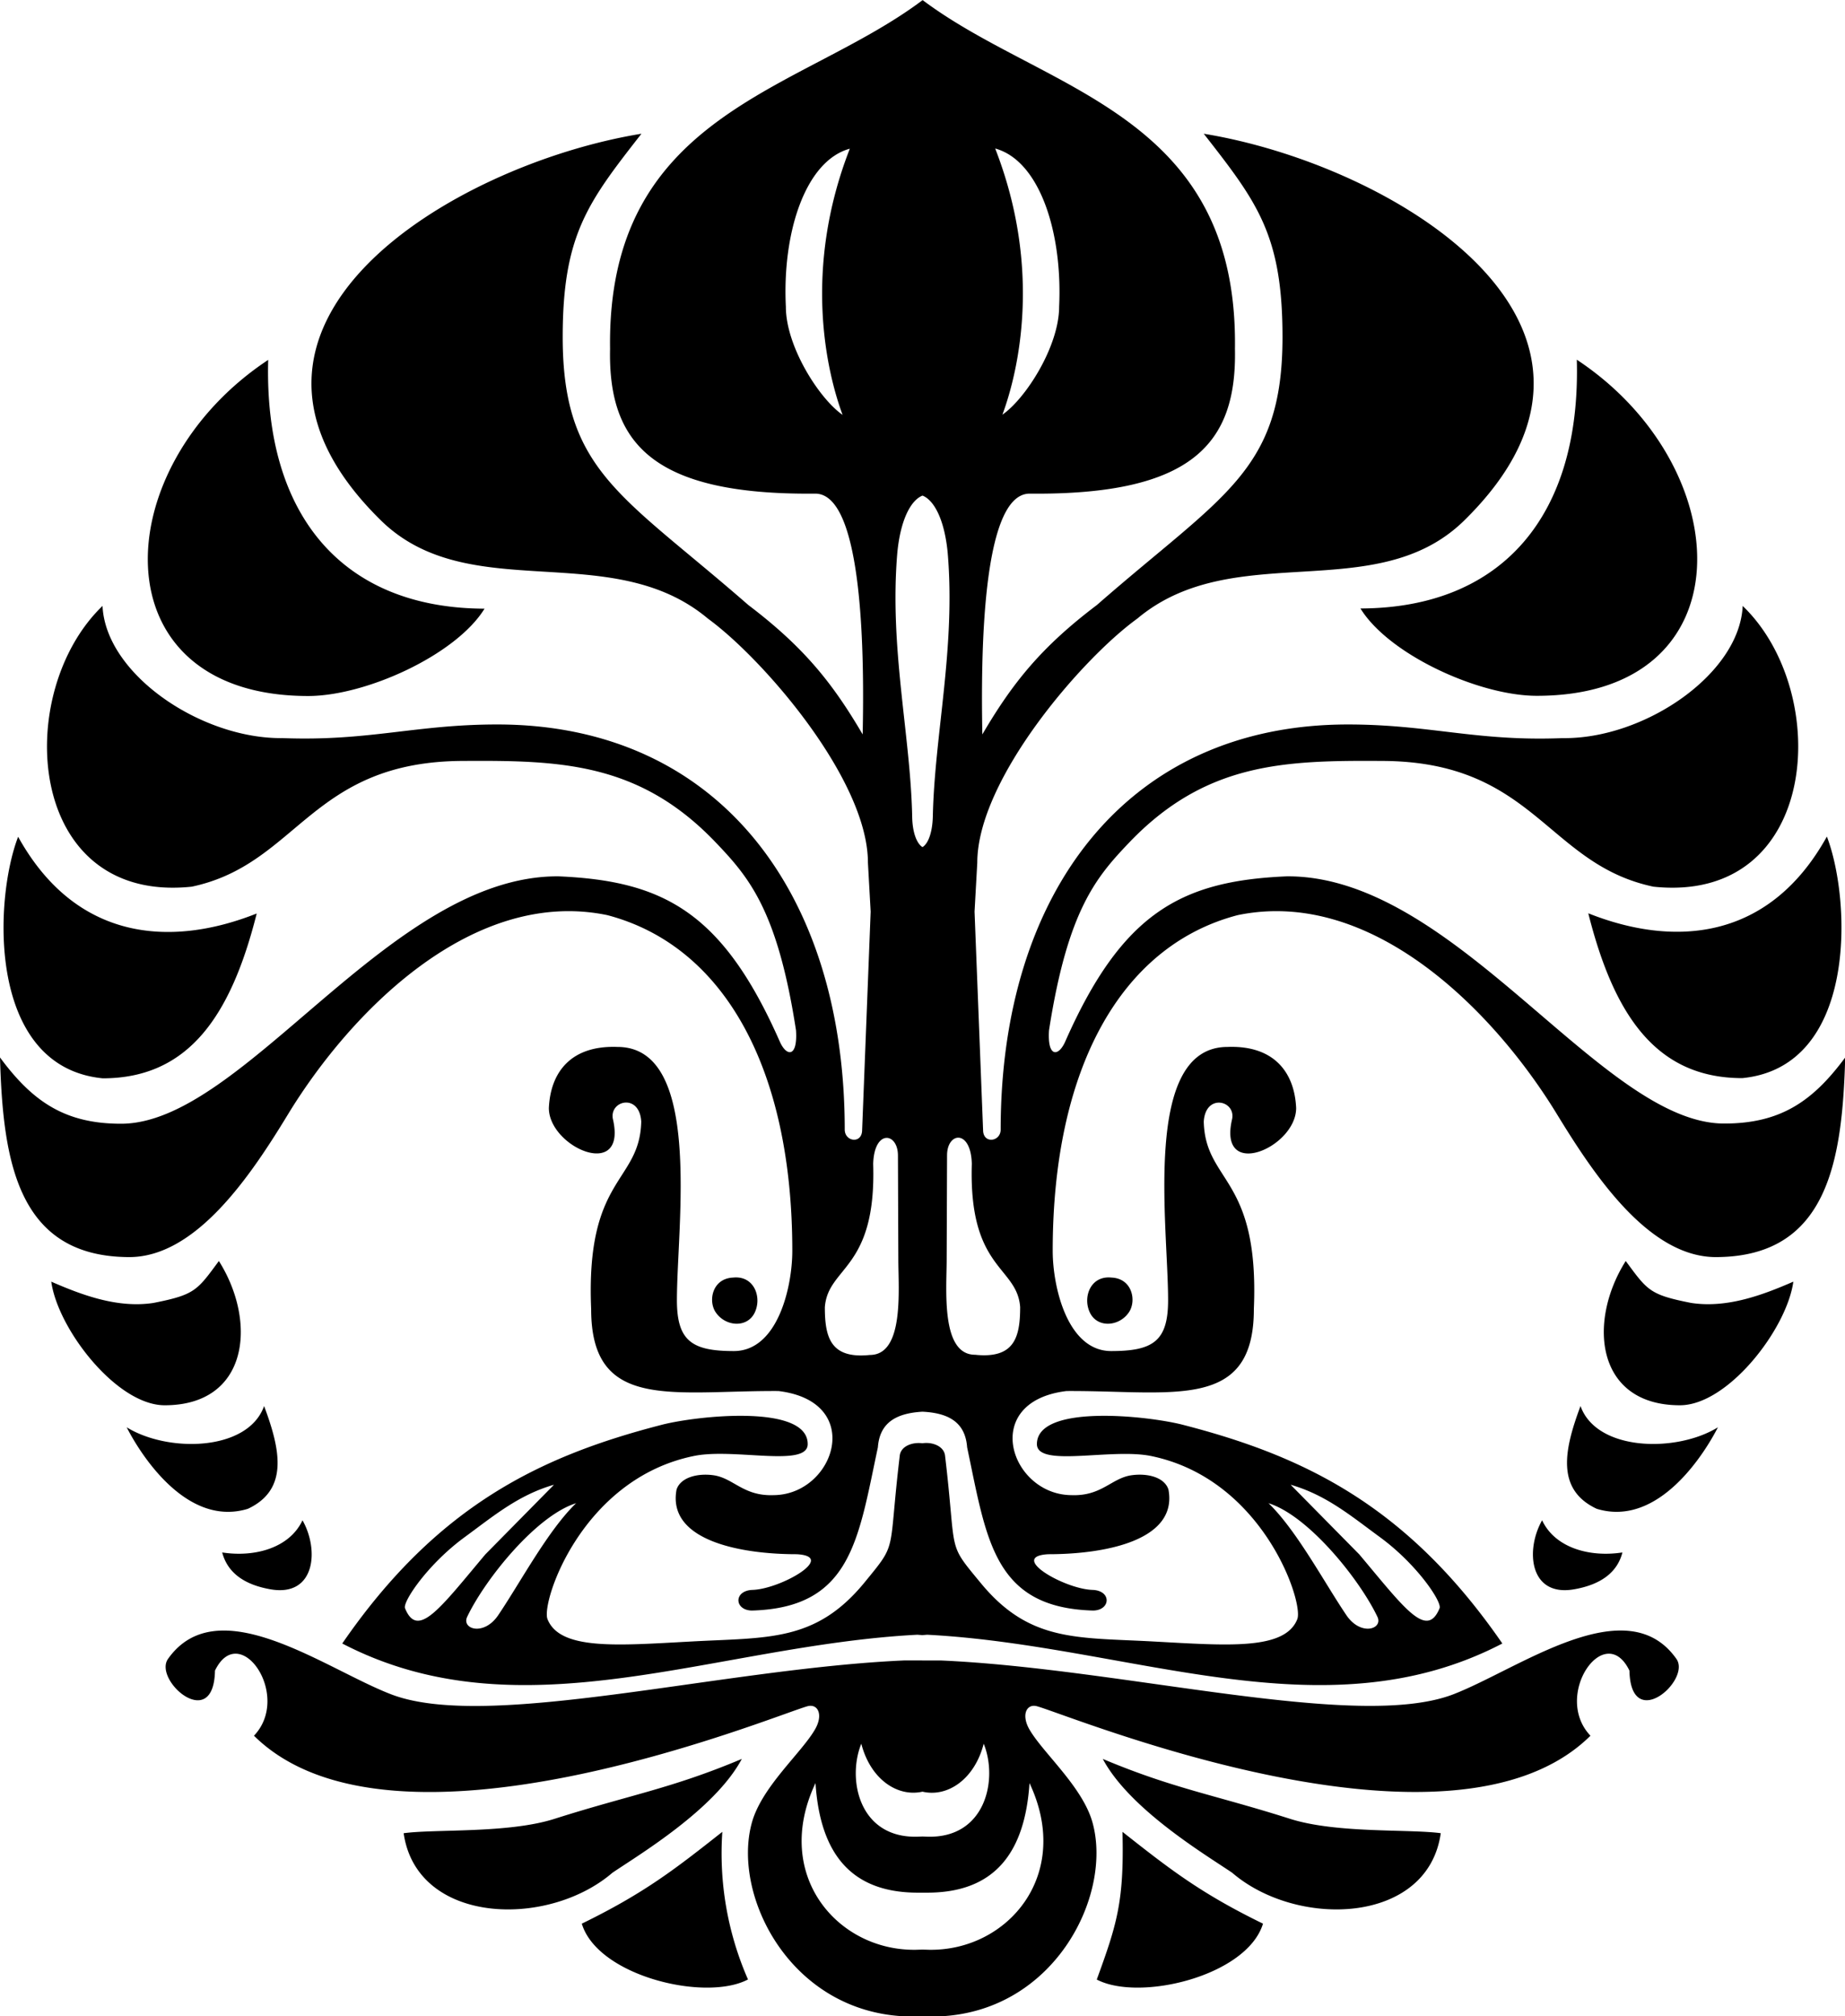 <svg xmlns="http://www.w3.org/2000/svg" width="35.777" height="39.088" viewBox="0 0 9.466 10.342" xmlns:v="https://vecta.io/nano"><path d="M4.733 10l.033.001c.402.007.739-.383.516-.855-.024.365-.185.562-.525.562-.008 0-.016 0-.024 0h-.024c-.34 0-.501-.197-.525-.562-.223.472.114.862.516.855L4.733 10zm0-.58l.026.001c.299.008.362-.295.288-.477-.047.183-.186.276-.314.246-.129.029-.267-.064-.314-.246-.074.183-.011.485.288.477l.026-.001zm0-.903h.093c.941.041 2.139.364 2.632.173.339-.132.888-.543 1.143-.181.077.109-.234.382-.241.06-.126-.26-.396.128-.2.334-.713.706-2.654-.099-2.839-.151-.053-.015-.082.042-.041.116.068.121.276.297.326.483.102.375-.2.976-.801.992a.87.87 0 0 1-.074-.001l-.073.001c-.601-.017-.903-.618-.801-.992.05-.186.258-.362.326-.483.042-.075.012-.131-.041-.116-.185.053-2.125.857-2.839.151.196-.206-.074-.594-.2-.334-.006.322-.318.05-.241-.06.256-.362.804.05 1.143.181.494.192 1.692-.131 2.632-.173h.093zm0-1.114c-.053-.007-.113.015-.117.066-.061.512-.007.436-.183.651-.251.304-.496.278-.891.3-.373.02-.669.046-.733-.115-.034-.085.175-.72.752-.837.205-.042.584.061.583-.061 0-.207-.569-.145-.748-.099-.625.161-1.154.416-1.64 1.122.921.479 1.91.009 2.951-.045l.025.002.025-.002c1.041.054 2.031.524 2.951.045-.487-.706-1.015-.961-1.64-1.122-.179-.046-.747-.108-.748.099 0 .122.379.02.584.061.577.117.786.752.752.837-.063.161-.36.135-.733.115-.395-.022-.64.005-.891-.3-.177-.214-.122-.139-.183-.651-.004-.051-.065-.074-.117-.066zm0-3.058c-.027-.016-.052-.07-.053-.159-.009-.419-.118-.865-.076-1.353.017-.172.071-.268.129-.291.058.023.112.119.129.291.042.488-.067.934-.076 1.353-.002.089-.026.143-.053.159zm0-4.344c-.627.471-1.62.574-1.603 1.788-.01.481.214.751 1.052.743.251-.002.252.858.244 1.235-.157-.268-.305-.45-.587-.664-.646-.564-.952-.684-.952-1.374 0-.524.129-.691.404-1.043-.966.157-2.357.986-1.334 1.986.453.44 1.179.085 1.675.501.283.206.821.826.821 1.252l.014.251-.044 1.126c-.005.066-.088.053-.089-.007 0-1.216-.649-2.079-1.783-2.079-.419 0-.659.087-1.101.07-.417.005-.908-.327-.924-.678-.464.446-.395 1.53.458 1.44.548-.116.609-.645 1.398-.645.496-.003.899.009 1.289.417.171.179.318.348.413.965.009.141-.049.135-.083.058-.293-.664-.597-.825-1.136-.848C1.998 4.49 1.251 5.764.621 5.764.333 5.764.167 5.65 0 5.424c.015.528.088 1.019.657 1.024.349.005.633-.424.821-.733.327-.536.953-1.163 1.638-1.021.601.158.949.79.949 1.722 0 .186-.075.514-.3.514-.215 0-.292-.052-.292-.261 0-.386.134-1.299-.305-1.299-.24-.009-.344.131-.352.314.001.202.401.374.329.058-.022-.097.136-.137.145.011-.008.316-.286.28-.257.962 0 .525.416.417.961.42.447.054.289.532-.025.534-.155.006-.205-.087-.308-.102-.086-.012-.171.013-.19.074-.048.259.323.331.616.331.21.011-.081.178-.225.183-.099.003-.095.104-.005.106.512-.014.546-.365.647-.837.009-.122.087-.175.229-.183.142.007.22.06.229.183.1.472.135.823.647.837.09-.002.095-.103-.005-.106-.144-.005-.434-.172-.225-.183.294 0 .664-.072.616-.331-.019-.062-.104-.086-.19-.074-.103.015-.153.108-.308.102-.314-.002-.472-.48-.025-.534.545-.003.961.105.961-.42.029-.682-.249-.646-.257-.962.009-.147.167-.108.145-.011-.073.316.328.145.329-.058-.008-.183-.113-.323-.352-.314-.439 0-.305.913-.305 1.299 0 .21-.077.261-.292.261-.224 0-.3-.328-.3-.514 0-.932.348-1.565.949-1.722.685-.142 1.311.485 1.638 1.021.189.309.472.738.822.733.569-.005.642-.496.657-1.024-.167.226-.333.339-.621.339-.63 0-1.377-1.274-2.244-1.268-.539.023-.844.184-1.137.848-.034.077-.092.083-.083-.058.096-.617.242-.786.413-.965.391-.408.794-.42 1.29-.417.788 0 .849.529 1.398.645.853.09.922-.995.458-1.44-.016.351-.507.684-.924.678-.441.018-.682-.07-1.101-.07-1.134 0-1.782.862-1.782 2.079-.001.06-.085.073-.09.007l-.044-1.126.014-.251c0-.426.537-1.047.821-1.252.496-.416 1.222-.06 1.675-.501 1.022-1-.368-1.829-1.334-1.986.275.352.404.519.404 1.043 0 .69-.306.809-.952 1.374-.283.214-.431.396-.588.664-.007-.377-.007-1.238.244-1.235.839.008 1.062-.261 1.052-.743C6.353.574 5.36.471 4.733 0zm-.374.762c-.227.063-.346.43-.327.811 0 .202.17.47.291.554-.082-.221-.205-.745.037-1.365zm.248 5.164c0-.119-.122-.136-.127.043.017.545-.232.524-.248.735 0 .156.03.266.231.245.177 0 .146-.335.146-.49zM2.486 3.122c-.146.237-.608.448-.905.448-1.082 0-1.04-1.172-.205-1.724-.022.798.382 1.274 1.11 1.276zM1.317 4.686c-.131.52-.347.845-.79.845-.591-.058-.56-.911-.434-1.239.296.534.781.569 1.223.394zm2.445 1.867c.108-.011.149.103.109.182s-.153.069-.201-.007c-.037-.059-.014-.171.092-.175zm-2.917.655c-.246 0-.548-.39-.582-.634.152.066.338.138.525.109.212-.042.223-.063.335-.215.198.314.152.74-.278.74zm.427.531c-.323.099-.562-.3-.622-.418.212.131.622.124.705-.109.083.222.128.428-.083.527zm.116.413c-.138-.024-.221-.087-.248-.189.169.026.346-.024.412-.165.087.153.065.394-.164.354zm1.569-.443c-.146.141-.286.406-.401.576-.074.109-.189.071-.159.008.092-.193.355-.52.56-.583zm-.116-.092l-.351.356c-.232.276-.347.437-.412.276-.013-.032.115-.224.304-.363.149-.109.276-.217.459-.27zm.997 2.536c-.218.116-.772-.017-.853-.286.322-.157.48-.281.721-.471a1.61 1.61 0 0 0 .132.758zm-1.766-.75c.162-.022.537.002.774-.074.387-.123.599-.155.96-.307-.139.261-.535.496-.664.584-.334.287-1.004.265-1.071-.203zM5.107.762c.227.063.345.43.327.811 0 .202-.17.47-.291.554.082-.221.205-.745-.037-1.365zm-.248 5.164c0-.119.122-.136.127.043-.017.545.232.524.248.735 0 .156-.03.266-.231.245-.177 0-.146-.335-.146-.49zm2.121-2.805c.146.237.608.448.905.448 1.082 0 1.04-1.172.205-1.724.022.798-.382 1.274-1.11 1.276zm1.169 1.564c.131.52.347.845.79.845.591-.058.56-.911.434-1.239-.296.534-.782.569-1.223.394zM5.702 6.553c-.108-.011-.149.103-.109.182s.153.069.201-.007c.037-.059.014-.171-.092-.175zm2.917.655c.246 0 .548-.39.582-.634-.152.066-.338.138-.525.109-.212-.042-.223-.063-.335-.215-.198.314-.152.74.278.74zm-.427.531c.323.099.562-.3.622-.418-.212.131-.622.124-.705-.109-.083.222-.128.428.083.527zm-.116.413c.138-.024.222-.087.248-.189-.169.026-.346-.024-.412-.165-.087.153-.065.394.164.354zm-1.569-.443c.146.141.286.406.401.576.074.109.189.071.159.008-.092-.193-.355-.52-.56-.583zm.116-.092l.351.356c.232.276.346.437.412.276.013-.032-.115-.224-.304-.363-.149-.109-.276-.217-.459-.27zm-.997 2.536c.218.116.772-.017.854-.286-.322-.157-.48-.281-.721-.471.009.359-.029.475-.132.758zm1.766-.75c-.162-.022-.537.002-.774-.074-.387-.123-.599-.155-.96-.307.139.261.535.496.664.584.334.287 1.004.265 1.07-.203" fill-rule="evenodd"/></svg>
